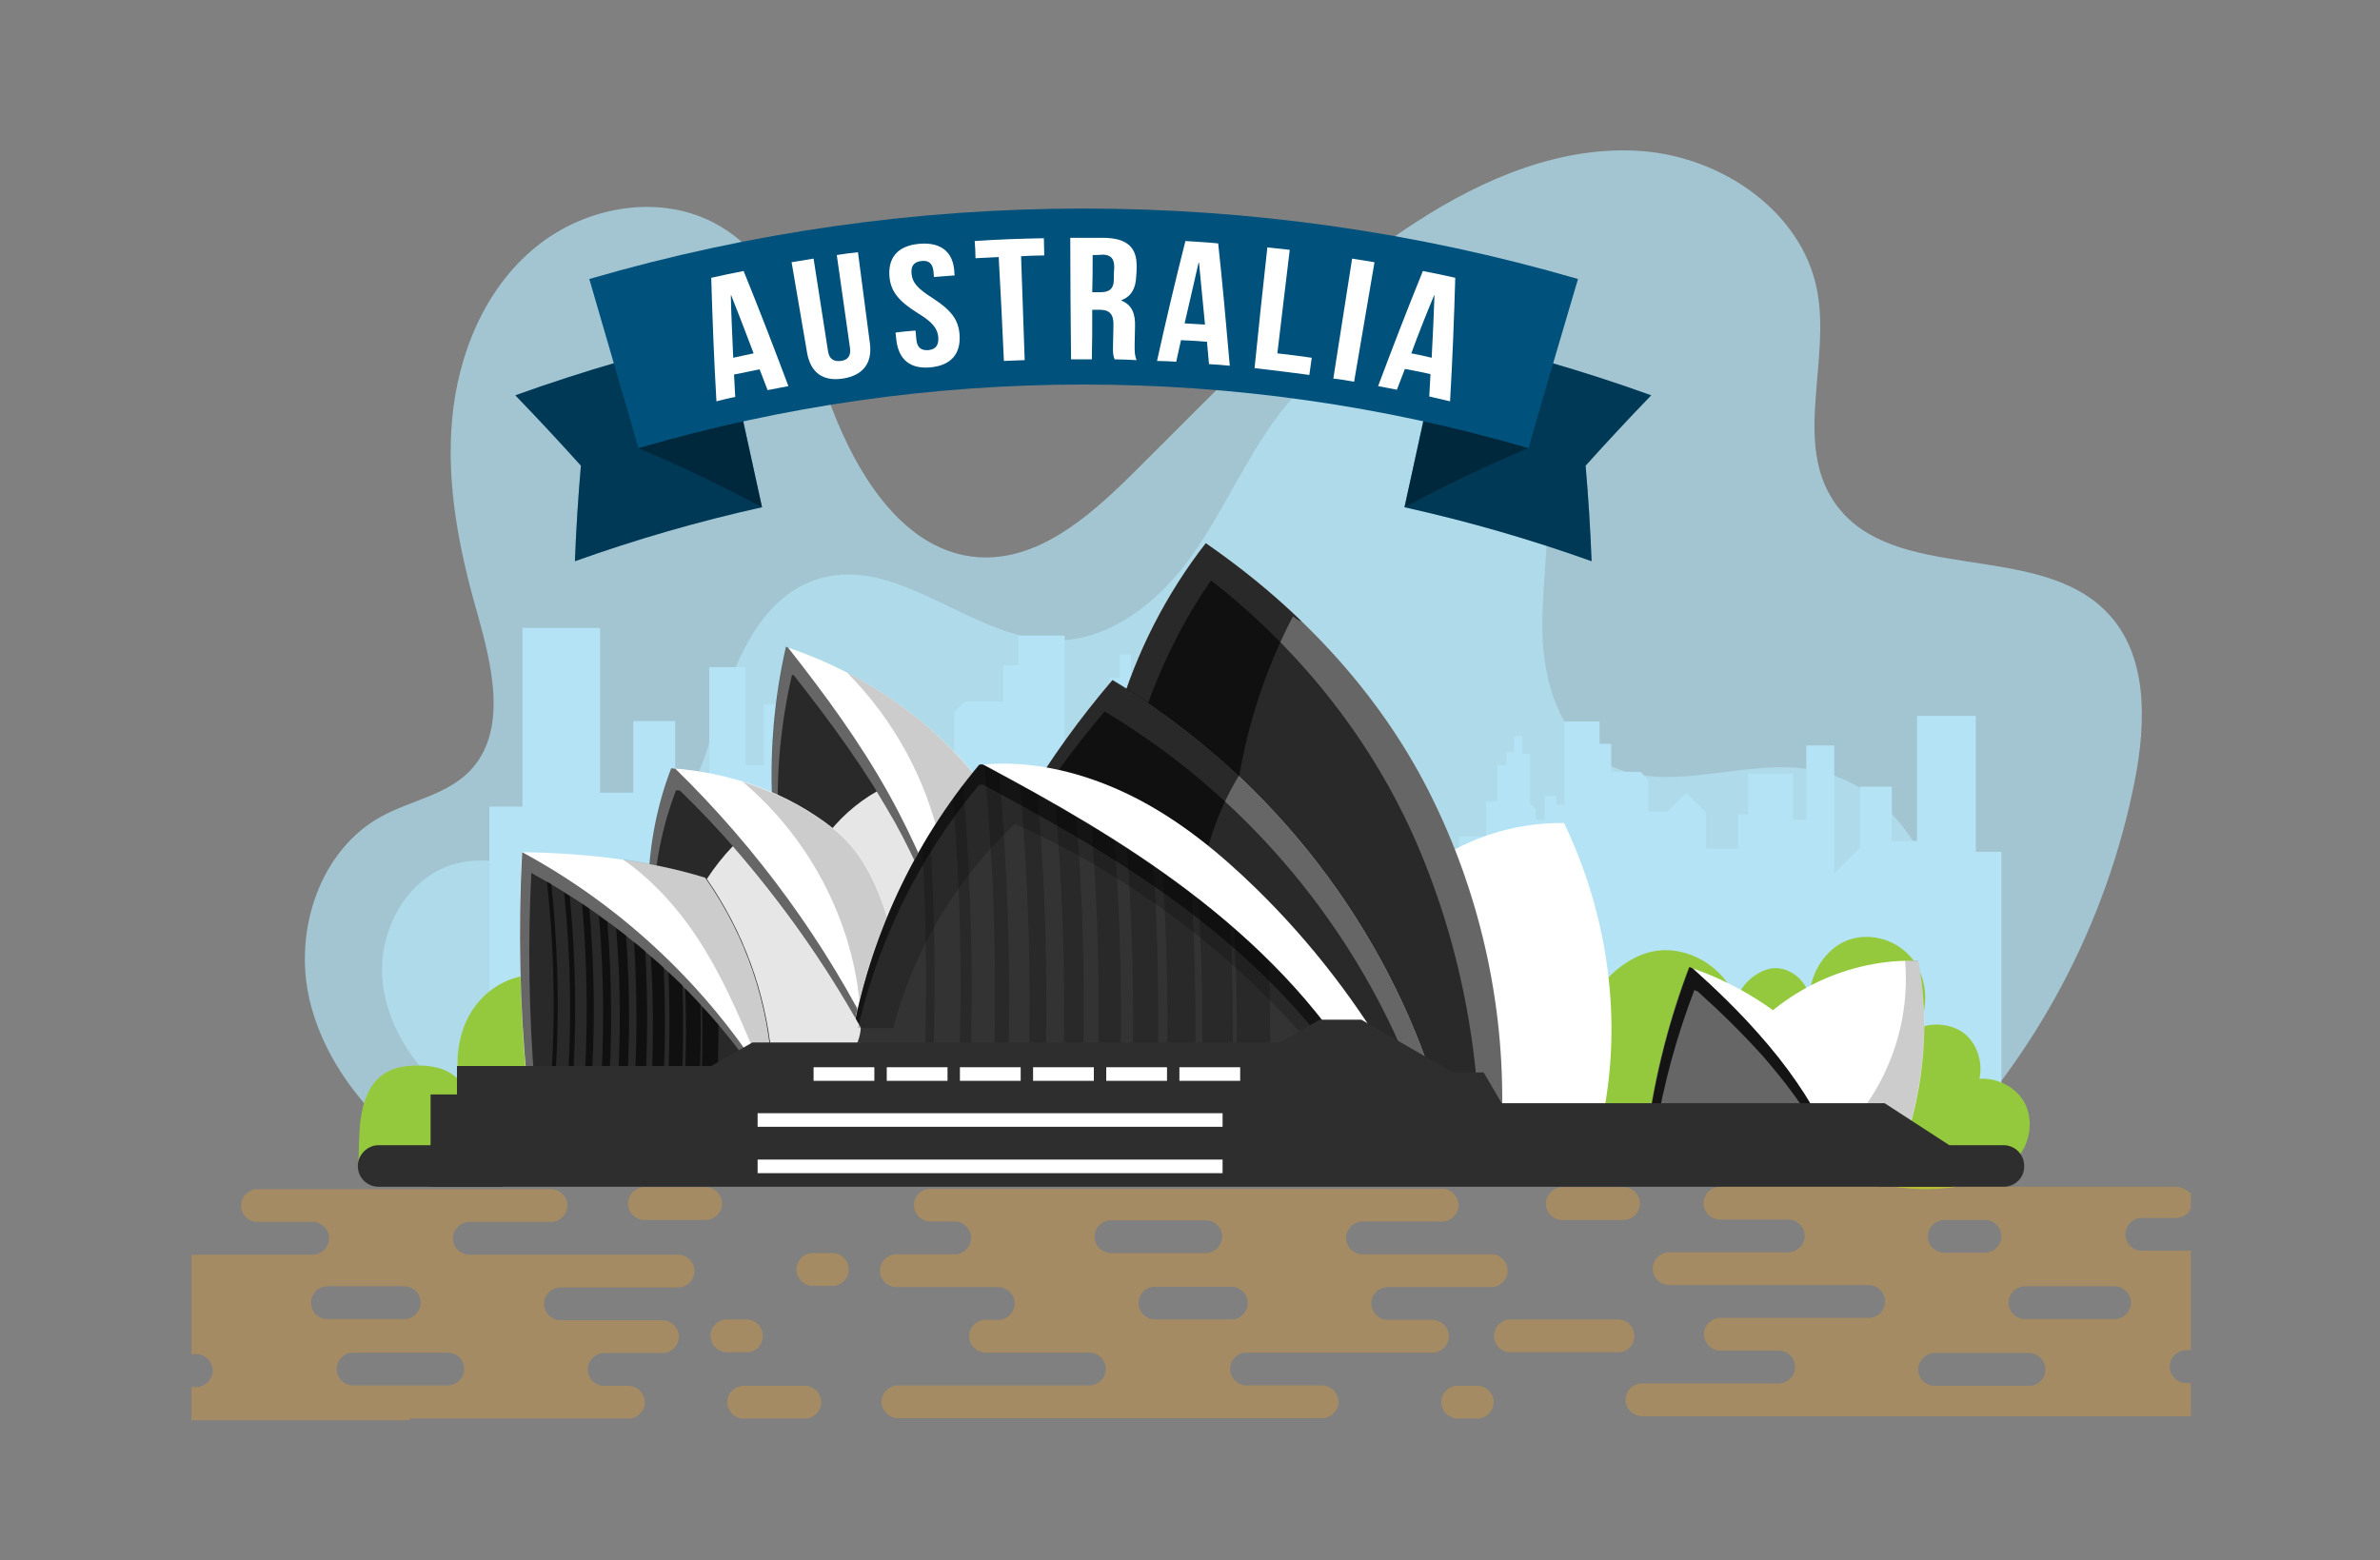<?xml version="1.0" encoding="utf-8"?>
<!-- Generator: Adobe Illustrator 24.3.0, SVG Export Plug-In . SVG Version: 6.00 Build 0)  -->
<svg version="1.1" id="Layer_1" xmlns="http://www.w3.org/2000/svg" xmlns:xlink="http://www.w3.org/1999/xlink" x="0px" y="0px"
	 viewBox="0 0 595.3 390.3" style="enable-background:new 0 0 595.3 390.3;" xml:space="preserve">
<rect x="0" y="0" width="595.3" height="390.3" fill="#808080" stroke="none"/>
<style type="text/css">
	.st0{opacity:0.7;fill:#B3E3F4;}
	.st1{fill:#B3E3F4;}
	.st2{fill:#95C93D;}
	.st3{fill:#FFFFFF;}
	.st4{opacity:0.6;}
	.st5{opacity:0.2;}
	.st6{opacity:0.1;}
	.st7{opacity:0.8;}
	.st8{fill:#2E2E2E;}
	.st9{opacity:0.3;}
	.st10{fill:#FAA61E;}
	.st11{fill:#00517B;}
</style>
<g>
	<path class="st0" d="M108.4,291.4c-14.5-10-27-24.2-31-41.4c-4-17.2,2.6-37.4,18.1-45.8c7.2-3.9,16-5.3,21.8-11.1
		c9.9-10,5.8-26.5,2-40c-4.5-15.7-7.7-32-6.2-48.3c1.5-16.3,8.2-32.6,20.8-42.9c12.6-10.4,31.5-13.7,45.7-5.6
		c16,9.1,21.9,28.7,28.5,45.9s18.3,35.9,36.6,37.2c14.8,1,27.4-9.9,37.9-20.2c22.8-22.5,44.8-46.4,71.7-63.7
		c16.8-10.9,36.4-19.2,56.4-17.7s40,15.1,43.8,34.8c3.4,17.7-5.9,38.1,4.3,53c14.2,20.9,50.9,9.4,68.3,27.7
		c10.2,10.6,9.7,27.4,6.9,41.8c-7,35.9-24.9,69.6-50.8,95.4C362.2,281.3,229.3,284.9,108.4,291.4z"/>
	<path class="st0" d="M113.3,274.9c9.3,7.5,20.5,12.2,31.5,16.8h267.7c20.9-2.4,41.6-4.2,61.6-4.3c7.8-17,14.3-35.3,12.5-53.9
		c-1.9-18.6-14.3-37.2-32.6-40.8c-17.7-3.5-37.7,7-53.2-2.2c-10.6-6.3-14.7-19.8-15-32.1c-0.3-12.3,2.2-24.7,0.9-37
		c-2-17.9-15.3-36.2-33.3-36.9c-13.6-0.5-25.8,8.8-33.9,19.7c-8.1,10.9-13.5,23.7-21.4,34.8c-7.9,11.1-19.6,20.8-33.2,21.2
		c-21,0.5-39.6-21.3-59.8-15.5c-15.3,4.4-21.8,22-26.4,37.2s-11.9,32.7-27.5,36c-12.2,2.6-24.9-4.9-36.9-1.9
		c-11.9,2.9-19.4,15.9-18.7,28.1C96.2,256.3,103.8,267.3,113.3,274.9z"/>
	<polygon class="st1" points="359.5,224.2 359.5,217.5 364.9,217.5 364.9,209.2 371.7,209.2 371.7,200.5 374.5,200.5 374.5,191.4 
		376.8,191.4 376.8,188.1 378.7,188.1 378.7,184.1 380.8,184.1 380.8,188.6 382.7,188.6 382.7,201 384.1,202.4 384.1,205.1 
		386.4,205.1 386.4,199.1 389.3,199.1 389.3,201.3 391.3,201.3 391.3,180.5 400.1,180.5 400.1,186.1 403,186.1 403,193.1 
		410.3,193.1 412.3,195.1 412.3,203 417.1,203 421.8,198.3 426.8,203.4 426.8,212.3 434.7,212.3 434.7,203.7 437.2,203.7 
		437.2,193.6 448.5,193.6 448.5,205.1 451.8,205.1 451.8,186.5 458.8,186.5 458.8,218.5 465.2,212.1 465.2,196.8 473.2,196.8 
		473.2,210.4 479.5,210.4 479.5,179.1 494.2,179.1 494.2,213.1 500.6,213.1 500.6,276.6 349.6,284 	"/>
	<polygon class="st1" points="308.2,216.5 308.2,207.7 301.1,207.7 301.1,196.7 292,196.7 292,185.4 288.4,185.4 288.4,173.3 
		285.3,173.3 285.3,169 282.9,169 282.9,163.7 280.1,163.7 280.1,169.6 277.6,169.6 277.6,185.9 275.7,187.8 275.7,191.4 
		272.7,191.4 272.7,183.5 268.9,183.5 268.9,186.3 266.3,186.3 266.3,159 254.7,159 254.7,166.4 250.9,166.4 250.9,175.5 
		241.3,175.5 238.6,178.2 238.6,188.6 232.3,188.6 226.2,182.4 219.5,189.1 219.5,200.9 209.1,200.9 209.1,189.6 205.8,189.6 
		205.8,176.2 191,176.2 191,191.4 186.5,191.4 186.5,166.9 177.4,166.9 177.4,209 168.9,200.6 168.9,180.4 158.4,180.4 158.4,198.3 
		150.1,198.3 150.1,157.1 130.7,157.1 130.7,201.8 122.4,201.8 122.4,285.6 321.2,295.3 	"/>
	<path class="st2" d="M89.5,291.7c1-4.7-2.3-23.6,12.4-25c4.6-0.4,9.5,0,12.8,3.4c-0.9-6.5,0.4-13.6,4.4-18.7
		c3.9-5.1,10.4-8.2,16.6-7.3c6.2,0.8,11.8,5.8,13.3,12.2c1.3-4.8,5.2-9.2,9.9-10c4.7-0.8,9.7,1.5,12.4,5.7
		c2.8-6.4,13.2-13.3,19.8-13.9c2.2-0.2,4.5,0,6.5,1.1c2,1.1,3.6,3,3.9,5.4c3.4-6,9.9-8.7,16.5-10c6.6-1.2,13.6,0.7,18.8,5.1
		c4,3.4,7,8.2,11.5,10.7c6,3.4,13.3,2.1,19.8,0c6.5-2.1,13-5.1,19.8-4.8c2.3-5,11.6-5.2,16.8-5.9c5.2-0.6,10.5,1,15.2,3.6
		c4.6,2.6,8.7,6.1,12.8,9.7c4-4.7,11.8-8,17.8-7.6s11.8,3.9,15.2,9.1c4-4.4,11.4-8.3,17.1-7.3c5.7,1.1,10.8,5.3,13.2,10.9
		c0.1-9.1,9.1-18.5,17.6-20.1c8.5-1.6,17.7,3.8,20.8,12.3c0.8-4.1,5.7-8.1,9.7-8.1c3.9,0,7.7,3.2,8.5,7.2c0.2-6.2,4.3-12.4,9.9-14.3
		c5.6-1.9,12.2,0.1,15.9,4.9c3.7,4.8,4.2,12.1,1.2,17.4c3.5-1.8,8.8-1.3,11.9,1.3c3.1,2.6,4.5,7.2,3.6,11.2c4.9-0.4,10.3,2.6,12,7.6
		c1.6,4.9-0.2,10.9-4.3,13.8c-21.5,15.4-51.9-2.1-77.5-6.9c-100.9-18.8-204.7,12.9-306.6,1.7C109.3,285.2,94.4,300.2,89.5,291.7z"/>
	<g>
		<path class="st3" d="M399.7,284.7c6.7-26.1,3.2-54.5-8.5-78.8c-12.8-0.2-25.6,4.1-35.6,12c0.2,12.5,1.7,24.4,3.4,36.9
			c1,7.5,2.4,15.3,6.8,21.5C372.3,285.7,389,288.9,399.7,284.7z"/>
		<path class="st3" d="M279.7,178.7c4.5-15.5,12-30.1,21.9-42.8c23.1,15.9,43,36.9,55.7,61.9c12.7,25,19.1,53.1,18.4,81.2
			c-6.9,3.1-16.5-0.3-22.7-4.7c-6.1-4.4-10.7-10.6-15.9-16.2c-6.5-7-14.1-12.9-20.7-19.8C300.2,221.4,289.2,200.1,279.7,178.7z"/>
		<path class="st4" d="M279.7,178.7c4.5-15.5,12-30.1,21.9-42.8c23.1,15.9,43,36.9,55.7,61.9c12.7,25,19.1,53.1,18.4,81.2
			c-6.9,3.1-16.5-0.3-22.7-4.7c-6.1-4.4-10.7-10.6-15.9-16.2c-6.5-7-14.1-12.9-20.7-19.8C300.2,221.4,289.2,200.1,279.7,178.7z"/>
		<path class="st4" d="M283.1,189.1c4.1-15.9,10.8-30.9,19.8-43.9c20.9,16.3,38.9,37.9,50.5,63.6c11.5,25.7,17.3,54.6,16.7,83.4
			c-6.3,3.2-15-0.3-20.5-4.8c-5.6-4.6-9.7-10.9-14.4-16.6c-5.9-7.2-12.8-13.3-18.8-20.4C301.7,233,291.7,211,283.1,189.1z"/>
		<path class="st4" d="M325.6,155.5c-7.4-7.2-15.5-13.7-24-19.6c-9.9,12.7-17.3,27.3-21.9,42.8c1.2,2.7,2.4,5.3,3.7,8
			c2.8,2.7,6.3,4.8,9.9,6.4c5,2.2,10.8,3.4,16.1,4.6c2.2-15.2,6.9-29.9,14-43.5C324.3,154.9,324.9,155.3,325.6,155.5z"/>
		<path class="st3" d="M358.3,269.8c-13.8-41.5-42.6-77.2-80.1-99.6c-8.1,9.5-15.4,19.6-21.8,30.3c17.1,21.3,40.9,36.7,63.7,51.7
			c6.2,4.1,12.5,8.2,19.5,10.4C345.2,264.3,353.5,266.6,358.3,269.8z"/>
		<path class="st4" d="M358.3,269.8c-13.8-41.5-42.6-77.2-80.1-99.6c-8.1,9.5-15.4,19.6-21.8,30.3c17.1,21.3,40.9,36.7,63.7,51.7
			c6.2,4.1,12.5,8.2,19.5,10.4C345.2,264.3,353.5,266.6,358.3,269.8z"/>
		<path class="st4" d="M356.4,277.6c-13.8-41.5-42.6-77.2-80.1-99.6c-8.1,9.5-15.4,19.6-21.8,30.3c17.1,21.3,40.9,36.7,63.7,51.7
			c6.2,4.1,12.5,8.2,19.5,10.4C343.3,272.2,351.6,274.5,356.4,277.6z"/>
		<path class="st4" d="M299.7,225.7c0.9-11.1,4.4-22.1,10.2-31.7c-9.6-9.1-20.2-17.1-31.6-23.9c-8.1,9.5-15.4,19.6-21.8,30.3
			c6.6,8.2,14.2,15.6,22.4,22.4C285.7,225,292.9,226,299.7,225.7z"/>
		<path class="st3" d="M250.5,203.1c-12.3-19.5-32-34-53.8-41.2c-3.1,13.5-4.2,27.5-3.3,41.3c4,4.3,6.8,10.1,9.2,15.5
			c2.4,5.4,4.8,10.9,8.6,15.3c3.8,4.5,9.4,7.8,15.3,7.4c5.6-0.3,10.6-4.1,13.7-8.7c3.1-4.7,4.6-10.2,5.8-15.7
			C247.2,211.4,248.6,208.4,250.5,203.1z"/>
		<path class="st5" d="M211.9,168.3c11.6,11.7,19.8,26.6,23.3,42.7c4.6-4.1,8.4-9,10.6-14.5C236.9,184.7,225.1,175.1,211.9,168.3z"
			/>
		<path class="st4" d="M238.5,234.9c-4.7-12.4-9.7-24.6-16.1-36.1c-7.2-13-16.1-25.1-25.3-36.8c-0.2-0.1-0.3-0.1-0.5-0.2
			c-3.1,13.5-4.2,27.5-3.3,41.3c4,4.3,6.8,10.1,9.2,15.5c2.4,5.4,4.8,10.9,8.6,15.3c3.8,4.5,9.4,7.8,15.3,7.4
			C231.2,241.1,235.4,238.5,238.5,234.9z"/>
		<path class="st4" d="M223.9,205.8c-7.2-13-16.1-25.1-25.3-36.8c-0.2-0.1-0.3-0.1-0.5-0.2c-2.7,11.7-3.9,23.7-3.5,35.6
			c3.4,4.1,5.9,9.4,8,14.2c2.4,5.4,4.8,10.9,8.6,15.3c3.8,4.5,9.4,7.8,15.3,7.4c4.2-0.3,8.1-2.5,11.1-5.5
			C233.6,225.6,229.2,215.5,223.9,205.8z"/>
		<path class="st3" d="M223.9,205.8c-1.5-2.6-3-5.2-4.6-7.8c-5.1,2.9-9.7,7-13.1,11.8c1.8,6.9,6.5,14.3,11.5,19.5
			c1,1,2.1,2.1,3.6,2.2c1.4,0.1,2.7-0.8,3.7-1.7c2.9-2.6,5-6,6-9.7C228.8,215.3,226.5,210.5,223.9,205.8z"/>
		<path class="st6" d="M223.9,205.8c-1.5-2.6-3-5.2-4.6-7.8c-5.1,2.9-9.7,7-13.1,11.8c1.8,6.9,6.5,14.3,11.5,19.5
			c1,1,2.1,2.1,3.6,2.2c1.4,0.1,2.7-0.8,3.7-1.7c2.9-2.6,5-6,6-9.7C228.8,215.3,226.5,210.5,223.9,205.8z"/>
		<path class="st3" d="M162.3,220.7c0.3-9.7,2.2-19.4,5.7-28.5c14.8,1.1,29,6,40.6,15.2c11.3,9,14.3,25.1,17.8,39.1
			c1,4.1-0.5,8.2-3.2,11.5c-4,4.8-9.8,8-16,8.8c-6.2,0.8-12.6-0.8-17.7-4.4c-3.9-2.8-6.9-6.6-9.7-10.5
			C173,242.4,161.9,232.5,162.3,220.7z"/>
		<path class="st5" d="M208.6,207.5c-6.8-5.4-14.6-9.3-22.8-11.9c17.4,14.7,28.6,36.7,29.5,59.5c4.5-3.4,8-7.9,10-13
			C222.1,229.2,218.7,215.5,208.6,207.5z"/>
		<path class="st4" d="M168.9,192.3c-0.3,0-0.7-0.1-1-0.1c-3.5,9.1-5.4,18.8-5.7,28.5c-0.3,11.7,10.7,21.7,17.5,31.2
			c2.8,3.9,5.8,7.7,9.7,10.5c5.1,3.6,11.5,5.2,17.7,4.4c4.4-0.6,8.7-2.4,12.2-5.1C206.6,235.9,189.5,212.4,168.9,192.3z"/>
		<g>
			<path class="st4" d="M162.3,222.4c0-0.6-0.1-1.1,0-1.7C162.3,221.3,162.3,221.9,162.3,222.4z"/>
			<path class="st4" d="M162.5,224.3c-0.1-0.5-0.2-1.1-0.2-1.6C162.4,223.2,162.4,223.8,162.5,224.3z"/>
			<path class="st4" d="M218.2,262.5c-12.5-23.9-28.8-45.9-48.1-64.7c-0.3,0-0.7-0.1-1-0.1c-3.5,9.1-5.4,18.8-5.7,28.5
				c0,0.6,0,1.1,0,1.7c3,8.7,11,16.5,16.4,24c2.8,3.9,5.8,7.7,9.7,10.5c5.1,3.6,11.5,5.2,17.7,4.4c4.4-0.6,8.7-2.4,12.2-5.1
				C219,262,218.6,262.3,218.2,262.5z"/>
			<path class="st4" d="M163.4,227.9c-0.4-1.1-0.7-2.3-0.9-3.4C162.8,225.6,163,226.8,163.4,227.9z"/>
		</g>
		<path class="st3" d="M434.9,261.5c10.5-13.6,27.7-21.8,44.9-21.1c2.8,14.6,1.6,30.2-3,44.4c-9.1-0.4-18.3-1.1-26.6-4.8
			C441.8,276.2,434.9,270.6,434.9,261.5z"/>
		<path class="st5" d="M476.5,240.4c1.4,15.6-4.4,31.8-15.5,42.8c5.2,1,10.5,1.3,15.8,1.5c4.5-14.2,5.8-29.7,3-44.4
			C478.6,240.3,477.5,240.3,476.5,240.4z"/>
		<path class="st3" d="M131.7,270.5c-1.7-19.1-2.1-38.2-1.2-57.3c15.1,0.2,31.5,1.9,45.9,6.4c10.3,14.7,15.9,31.4,16.8,49.3
			C174.4,276.7,151.1,276.9,131.7,270.5z"/>
		<path class="st5" d="M176.5,219.6c-6.6-2.1-13.6-3.6-20.7-4.6c6.2,4.3,11.6,9.9,16.1,16c7.7,10.5,12.8,22.6,17.8,34.7
			c1.1-1.3,2.1-2.6,3.1-3.9C190.8,246.6,185.4,232.3,176.5,219.6z"/>
		<path class="st4" d="M130.6,213.2c-1,19.1-0.6,38.3,1.2,57.3c15,5,32.3,5.9,48.1,2.6c3.6-1.5,6.9-3.2,10.1-5.2
			C175.1,245.1,154.5,226.1,130.6,213.2z"/>
		<path class="st4" d="M179.8,273.1c3.2-1.3,6.3-2.9,9.2-4.7c-14.5-20.7-33.9-37.9-56.1-50c-0.9,17.5-0.6,35.2,0.8,52.7
			C148.2,275.5,164.7,276.3,179.8,273.1z"/>
		<g class="st4">
			<path d="M154.3,274.8c0.8,0.1,1.6,0.1,2.3,0.1c1-13.6,1-27.2,0-40.8c-0.8-0.7-1.7-1.3-2.5-1.9
				C155.3,246.4,155.3,260.7,154.3,274.8z"/>
			<path d="M158.5,275c0.9,0,1.8,0,2.7,0c0.8-12.3,0.9-24.7,0.2-37c-0.9-0.8-1.9-1.6-2.8-2.3C159.4,248.8,159.4,261.9,158.5,275z"/>
			<path d="M150.1,274.5c0.7,0.1,1.3,0.1,2,0.2c1.1-14.7,1-29.4-0.2-44.1c-0.7-0.5-1.4-1-2.1-1.5
				C151.1,244.1,151.2,259.3,150.1,274.5z"/>
			<path d="M166.9,274.8c1.1-0.1,2.2-0.2,3.4-0.3c0.6-9.3,0.7-18.7,0.4-28c-1.1-1.1-2.3-2.2-3.5-3.3
				C167.6,253.7,167.5,264.3,166.9,274.8z"/>
			<path d="M162.7,275c1,0,2-0.1,3-0.1c0.7-10.9,0.8-21.9,0.3-32.8c-1-1-2.1-1.9-3.2-2.8C163.5,251.2,163.5,263.1,162.7,275z"/>
			<path d="M179.3,273.2c0.3-5.6,0.4-11.2,0.4-16.8c-1.3-1.6-2.7-3.1-4.1-4.6c0.2,7.4,0.1,14.7-0.3,22.1
				C176.6,273.7,178,273.4,179.3,273.2z"/>
			<path d="M137.7,272.2c0.3,0.1,0.7,0.2,1,0.2c1.3-17,1-34.2-0.8-51.2c-0.4-0.2-0.7-0.4-1.1-0.6C138.7,237.8,139,255.1,137.7,272.2
				z"/>
			<path d="M174.8,274c0.4-7.5,0.6-15.1,0.4-22.7c-1.2-1.3-2.5-2.7-3.8-4c0.3,9,0.2,18.1-0.3,27.1
				C172.3,274.3,173.6,274.2,174.8,274z"/>
			<path d="M141.8,273.2c0.4,0.1,0.9,0.2,1.3,0.2c1.2-16.4,1-32.9-0.6-49.2c-0.5-0.3-1-0.6-1.4-0.9
				C142.8,239.8,143.1,256.6,141.8,273.2z"/>
			<path d="M146,273.9c0.6,0.1,1.1,0.2,1.7,0.3c1.2-15.6,1.1-31.3-0.3-46.9c-0.6-0.4-1.2-0.8-1.8-1.2C147,242,147.1,258,146,273.9z"
				/>
		</g>
		<path class="st3" d="M212.9,260.1c4.4-25.2,15.6-49.1,31.9-68.7c13-1.5,26.5,1.9,38.2,7.7c11.7,5.8,22,14.2,31.3,23.3
			c13.8,13.5,25.6,28.9,35.2,45.7c-22.6,5.6-47-0.6-70.3-1.1c-11-0.2-22.1,0.7-33.1,0.7C235.2,267.7,223.2,264.1,212.9,260.1z"/>
		<path class="st7" d="M340.6,269.7c-10.9-18.4-26.4-33.9-43.6-46.9c-16-12.1-33.5-22.1-51.2-31.5c-0.3,0-0.6,0-0.9,0.1
			c-16.4,19.6-27.5,43.5-31.9,68.7c10.3,4,22.3,7.6,33.3,7.6s22.1-0.9,33.1-0.7C299.6,267.3,320.6,272.1,340.6,269.7z"/>
		<g class="st5">
			<path d="M242.7,267.6c0.8-23.7,0.2-47.5-1.8-71.2c-0.9,1.1-1.7,2.3-2.5,3.4c1.8,22.4,2.3,45,1.5,67.5
				C240.8,267.4,241.8,267.5,242.7,267.6z"/>
			<path d="M252.1,267.6c0.8-24.7,0-49.5-2.2-74.2c-1.2-0.7-2.5-1.3-3.7-2c2.4,25.3,3.2,50.8,2.4,76.2
				C249.8,267.7,250.9,267.7,252.1,267.6z"/>
			<path d="M278.8,210.3c-1.9-1.2-3.9-2.4-5.8-3.6c1.6,20.1,2.1,40.2,1.7,60.3c1.6,0,3.1,0,4.7,0c0.3,0,0.6,0,0.9,0
				C280.6,248.1,280.2,229.1,278.8,210.3z"/>
			<path d="M261.5,267.3c0.6-22.9,0-45.8-2-68.5c-1.5-0.8-2.9-1.6-4.4-2.5c2.1,23.6,2.9,47.4,2.2,71.2
				C258.7,267.4,260.1,267.4,261.5,267.3z"/>
			<path d="M231.3,265.8c0.7,0.2,1.4,0.3,2.1,0.4c0.7-19.2,0.4-38.5-0.8-57.7c-0.6,1-1.3,2.1-1.9,3.2
				C231.7,229.7,231.9,247.8,231.3,265.8z"/>
			<path d="M317.6,270c0.2-9.9,0.1-19.7-0.2-29.6c-2.8-2.8-5.7-5.5-8.7-8.1c0.6,12.3,0.8,24.7,0.6,37
				C312.1,269.6,314.9,269.8,317.6,270z"/>
			<path d="M308.3,269.2c0.2-12.6,0-25.1-0.5-37.7c-2.6-2.3-5.3-4.4-8-6.6c0.8,14.5,1.1,29,0.9,43.5
				C303.2,268.7,305.7,269,308.3,269.2z"/>
			<path d="M289.6,267.5c0.3-16.9,0-33.9-1.1-50.8c-2.2-1.5-4.4-3-6.6-4.4c1.3,18.2,1.8,36.5,1.4,54.8
				C285.4,267.2,287.5,267.3,289.6,267.5z"/>
			<path d="M298.9,268.3c0.3-14.9,0-29.8-0.8-44.6c-0.4-0.3-0.7-0.6-1.1-0.9c-2-1.5-4.1-3-6.2-4.5c1.1,16.4,1.4,32.9,1.1,49.4
				C294.3,267.9,296.6,268.1,298.9,268.3z"/>
			<path d="M270.9,267c0.5-20.9,0-41.8-1.7-62.6c-1.7-1-3.4-2-5.2-3c1.9,21.9,2.5,43.9,2,65.8C267.6,267.1,269.2,267,270.9,267z"/>
		</g>
		<path class="st4" d="M244.9,196.4c0.3,0,0.6-0.1,0.9-0.1c17.7,9.5,35.2,19.4,51.2,31.5c15.6,11.8,29.9,25.8,40.6,42.1
			c1-0.1,2-0.2,3-0.3c-10.9-18.4-26.4-33.9-43.6-46.9c-16-12.1-33.5-22.1-51.2-31.5c-0.3,0-0.6,0-0.9,0.1
			c-16.4,19.6-27.5,43.5-31.9,68.7c0.3,0.1,0.6,0.2,0.9,0.4C218.8,237,229.5,214.8,244.9,196.4z"/>
		<path class="st3" d="M412.2,282.6c1.8-13.9,5.3-27.6,10.4-40.6c18.7,6.3,35.2,19.8,43.5,37.7C449,287.8,429.4,290.5,412.2,282.6z"
			/>
		<path class="st4" d="M456.8,283.4c-4.4-9-10.3-17.3-17-24.8c-5.1-5.8-10.7-11.2-16.5-16.4c-0.3-0.1-0.5-0.2-0.8-0.3
			c-5,13.1-8.5,26.7-10.4,40.6C426.3,289.1,442.1,288.4,456.8,283.4z"/>
		<path class="st7" d="M423.8,247.7c0.3,0.1,0.5,0.2,0.8,0.3c5.8,5.2,11.3,10.6,16.5,16.4c5.3,6.1,10.2,12.6,14.2,19.6
			c0.5-0.2,1-0.3,1.6-0.5c-4.4-9-10.3-17.3-17-24.8c-5.1-5.8-10.7-11.2-16.5-16.4c-0.3-0.1-0.5-0.2-0.8-0.3
			c-5,13.1-8.5,26.7-10.4,40.6c0.6,0.3,1.3,0.6,1.9,0.8C416.1,271.2,419.4,259.2,423.8,247.7z"/>
		<path class="st3" d="M183.3,211.7c-2.4,2.5-4.6,5.3-6.5,8.2c9.2,13.3,14.6,28.2,16.2,44.1c1.4,0.4,2.9,0.6,4.3,0.6
			c2.5,0,4.9-0.5,7.3-1c3.2-0.7,6-0.7,9.1-1.4c1-1.5,1.5-3.3,1.6-5.1C206.3,240.9,195.5,225.7,183.3,211.7z"/>
		<path class="st6" d="M183.3,211.7c-2.4,2.5-4.6,5.3-6.5,8.2c9.2,13.3,14.6,28.2,16.2,44.1c1.4,0.4,2.9,0.6,4.3,0.6
			c2.5,0,4.9-0.5,7.3-1c3.2-0.7,6-0.7,9.1-1.4c1-1.5,1.5-3.3,1.6-5.1C206.3,240.9,195.5,225.7,183.3,211.7z"/>
		<path class="st5" d="M297,227.9c-16-12.1-33.5-22.1-51.2-31.5c-0.3,0-0.6,0-0.9,0.1c-14.6,17.5-25.1,38.5-30.3,60.7h8.8
			c5.1-19.4,15.8-37.4,30.5-51.1c28.5,12.8,54.9,32.5,75,56.5c0.7-0.7,1.2-1.5,1.6-2.3C321,248,309.4,237.3,297,227.9z"/>
		<polygon class="st8" points="107.7,296.9 107.7,273.8 114.3,273.8 114.3,266.7 177.9,266.7 188.2,260.8 320.2,260.8 330.1,255.1 
			340.5,255.1 363.4,268.3 371.1,268.3 375.6,276 471.4,276 488.2,286.9 488.2,296.9 		"/>
		<rect x="203.5" y="267" class="st3" width="15.2" height="3.4"/>
		<rect x="189.5" y="278.5" class="st3" width="116.3" height="3.4"/>
		<rect x="189.5" y="290.1" class="st3" width="116.3" height="3.4"/>
		<rect x="221.8" y="267" class="st3" width="15.2" height="3.4"/>
		<rect x="240.1" y="267" class="st3" width="15.2" height="3.4"/>
		<rect x="258.4" y="267" class="st3" width="15.2" height="3.4"/>
		<rect x="276.7" y="267" class="st3" width="15.2" height="3.4"/>
		<rect x="295" y="267" class="st3" width="15.2" height="3.4"/>
		<path class="st8" d="M94.7,286.5h31.1v10.4H94.7c-2.9,0-5.2-2.3-5.2-5.2l0,0C89.5,288.9,91.9,286.5,94.7,286.5z"/>
		<path class="st8" d="M501.2,296.9H470v-10.4h31.1c2.9,0,5.2,2.3,5.2,5.2l0,0C506.4,294.6,504,296.9,501.2,296.9z"/>
	</g>
</g>
<g class="st9">
	<g>
		<path class="st10" d="M180.6,301.1c0-2.3-1.9-4.1-4.1-4.1h-15.3c-2.3,0-4.1,1.9-4.1,4.1c0,2.3,1.9,4.1,4.1,4.1h15.3
			C178.7,305.2,180.6,303.4,180.6,301.1z"/>
		<path class="st10" d="M102.5,354.9h54.7c2.3,0,4.1-1.9,4.1-4.1s-1.9-4.1-4.1-4.1h-6.1c-2.3,0-4.1-1.9-4.1-4.1s1.9-4.1,4.1-4.1
			h14.6c2.3,0,4.1-1.9,4.1-4.1s-1.9-4.1-4.1-4.1h-25.5c-2.3,0-4.1-1.9-4.1-4.1c0-2.3,1.9-4.1,4.1-4.1h3.2h26.2
			c2.3,0,4.1-1.9,4.1-4.1c0-2.3-1.9-4.1-4.1-4.1h-26.2h-26c-2.3,0-4.1-1.9-4.1-4.1s1.9-4.1,4.1-4.1h20.4c2.3,0,4.1-1.9,4.1-4.1
			c0-2.3-1.9-4.1-4.1-4.1H64.4c-2.3,0-4.1,1.9-4.1,4.1c0,2.3,1.9,4.1,4.1,4.1h13.8c2.3,0,4.1,1.9,4.1,4.1s-1.9,4.1-4.1,4.1h-8.1
			H47.9v24.9h1.2c2.3,0,4.1,1.9,4.1,4.1s-1.9,4.1-4.1,4.1h-1.2v8.3h36H102.5z M116.1,342.5c0,2.3-1.9,4.1-4.1,4.1h-9.4H88.3
			c-2.3,0-4.1-1.9-4.1-4.1s1.9-4.1,4.1-4.1h1.9h2.2H112C114.3,338.4,116.1,340.2,116.1,342.5z M77.8,325.9c0-2.3,1.9-4.1,4.1-4.1
			h14.4h4.8c2.3,0,4.1,1.9,4.1,4.1c0,2.3-1.9,4.1-4.1,4.1h-8.6h-2.2h-8.3C79.6,330.1,77.8,328.2,77.8,325.9z"/>
		<path class="st10" d="M190.8,334.2c0-2.3-1.9-4.1-4.1-4.1h-4.9c-2.3,0-4.1,1.9-4.1,4.1s1.9,4.1,4.1,4.1h4.9
			C189,338.4,190.8,336.5,190.8,334.2z"/>
		<path class="st10" d="M201.3,346.7h-15.3c-2.3,0-4.1,1.9-4.1,4.1s1.9,4.1,4.1,4.1h15.3c2.3,0,4.1-1.9,4.1-4.1
			S203.6,346.7,201.3,346.7z"/>
		<path class="st10" d="M311.7,338.4h8.1h38.5c2.3,0,4.1-1.9,4.1-4.1s-1.9-4.1-4.1-4.1h-11.2c-2.3,0-4.1-1.9-4.1-4.1
			c0-2.3,1.9-4.1,4.1-4.1H373c2.3,0,4.1-1.9,4.1-4.1c0-2.3-1.9-4.1-4.1-4.1h-32.2c-2.3,0-4.1-1.9-4.1-4.1s1.9-4.1,4.1-4.1h19.9
			c2.3,0,4.1-1.9,4.1-4.1c0-2.3-1.9-4.1-4.1-4.1H306h-18.6h-54.7c-2.3,0-4.1,1.9-4.1,4.1c0,2.3,1.9,4.1,4.1,4.1h6.1
			c2.3,0,4.1,1.9,4.1,4.1s-1.9,4.1-4.1,4.1h-14.6c-2.3,0-4.1,1.9-4.1,4.1c0,2.3,1.9,4.1,4.1,4.1h25.5c2.3,0,4.1,1.9,4.1,4.1
			c0,2.3-1.9,4.1-4.1,4.1h-3.2c-2.3,0-4.1,1.9-4.1,4.1s1.9,4.1,4.1,4.1h26c2.3,0,4.1,1.9,4.1,4.1s-1.9,4.1-4.1,4.1h-15.2h-32.7
			c-2.3,0-4.1,1.9-4.1,4.1s1.9,4.1,4.1,4.1h32.7H298h32.7c2.3,0,4.1-1.9,4.1-4.1s-1.9-4.1-4.1-4.1h-18.9c-2.3,0-4.1-1.9-4.1-4.1
			S309.4,338.4,311.7,338.4z M273.8,309.4c0-2.3,1.9-4.1,4.1-4.1h9.4h14.3c2.3,0,4.1,1.9,4.1,4.1s-1.9,4.1-4.1,4.1h-1.9h-2.2H278
			C275.7,313.5,273.8,311.7,273.8,309.4z M288.9,330.1c-2.3,0-4.1-1.9-4.1-4.1c0-2.3,1.9-4.1,4.1-4.1h8.6h2.2h8.3
			c2.3,0,4.1,1.9,4.1,4.1c0,2.3-1.9,4.1-4.1,4.1H288.9z"/>
		<path class="st10" d="M408.8,334.2L408.8,334.2c0-2.3-1.9-4.1-4.1-4.1h-26.9c-2.3,0-4.1,1.9-4.1,4.1l0,0c0,2.3,1.9,4.1,4.1,4.1
			h26.9C407,338.4,408.8,336.5,408.8,334.2z"/>
		<path class="st10" d="M208.2,313.5h-4.9c-2.3,0-4.1,1.9-4.1,4.1s1.9,4.1,4.1,4.1h4.9c2.3,0,4.1-1.9,4.1-4.1
			S210.5,313.5,208.2,313.5z"/>
		<path class="st10" d="M390.8,305.2h15.3c2.3,0,4.1-1.9,4.1-4.1c0-2.3-1.9-4.1-4.1-4.1h-15.3c-2.3,0-4.1,1.9-4.1,4.1
			C386.6,303.4,388.5,305.2,390.8,305.2z"/>
		<path class="st10" d="M369.5,346.7h-4.9c-2.3,0-4.1,1.9-4.1,4.1s1.9,4.1,4.1,4.1h4.9c2.3,0,4.1-1.9,4.1-4.1
			S371.8,346.7,369.5,346.7z"/>
		<path class="st10" d="M544.2,296.9h-40.8H471h-40.8c-2.3,0-4.1,1.9-4.1,4.1c0,2.3,1.9,4.1,4.1,4.1h17.1c2.3,0,4.1,1.9,4.1,4.1
			s-1.9,4.1-4.1,4.1h-29.8c-2.3,0-4.1,1.9-4.1,4.1c0,2.3,1.9,4.1,4.1,4.1h49.9c2.3,0,4.1,1.9,4.1,4.1c0,2.3-1.9,4.1-4.1,4.1h-9.1
			h-28c-2.3,0-4.1,1.9-4.1,4.1s1.9,4.1,4.1,4.1h14.6c2.3,0,4.1,1.9,4.1,4.1s-1.9,4.1-4.1,4.1h-6.5h-27.7c-2.3,0-4.1,1.9-4.1,4.1
			s1.9,4.1,4.1,4.1h27.7h45.6h9.4h18.2h36.4v-8.3h-1.2c-2.3,0-4.1-1.9-4.1-4.1s1.9-4.1,4.1-4.1h1.2v-24.9h-12.3
			c-2.3,0-4.1-1.9-4.1-4.1s1.9-4.1,4.1-4.1h8.6c1.6,0,3.1-1,3.7-2.4v-3.6C547.3,297.9,545.9,296.9,544.2,296.9z M486.4,305.2h10.1
			c2.3,0,4.1,1.9,4.1,4.1s-1.9,4.1-4.1,4.1h-5.5c-0.1,0-0.1,0-0.2,0c-0.1,0-0.1,0-0.2,0h-4.3c-2.3,0-4.1-1.9-4.1-4.1
			S484.1,305.2,486.4,305.2z M491.1,321.8h-0.3c0.1,0,0.1,0,0.2,0C490.9,321.8,491,321.8,491.1,321.8z M507.6,346.7h-14.3h-9.4h0
			c-2.3,0-4.1-1.9-4.1-4.1s1.9-4.1,4.1-4.1h19.5h2.2h1.9c2.3,0,4.1,1.9,4.1,4.1S509.9,346.7,507.6,346.7z M533,325.9
			c0,2.3-1.9,4.1-4.1,4.1h-22.4c-2.3,0-4.1-1.9-4.1-4.1c0-2.3,1.9-4.1,4.1-4.1h22.4C531.1,321.8,533,323.7,533,325.9z"/>
	</g>
</g>
<g>
	<g>
		<g>
			<path class="st11" d="M398.1,140.4c-15.4-5.5-31-10-46.8-13.5c3.1-14.4,6.3-28.7,9.4-43.1c17.7,3.9,35.1,8.9,52.3,15.1
				c-5.6,5.8-11.1,11.7-16.4,17.6C397.3,124.5,397.8,132.5,398.1,140.4z"/>
			<path class="st9" d="M398.1,140.4c-15.4-5.5-31-10-46.8-13.5c3.1-14.4,6.3-28.7,9.4-43.1c17.7,3.9,35.1,8.9,52.3,15.1
				c-5.6,5.8-11.1,11.7-16.4,17.6C397.3,124.5,397.8,132.5,398.1,140.4z"/>
			<path class="st9" d="M382.3,112.1c-10.8,4.5-21.1,9.5-31,14.8c1.6-7.2,3.2-14.4,4.8-21.6C364.8,107.3,373.6,109.5,382.3,112.1z"
				/>
		</g>
		<g>
			<path class="st11" d="M143.8,140.4c15.4-5.5,31-10,46.8-13.5c-3.1-14.4-6.3-28.7-9.4-43.1c-17.7,3.9-35.1,8.9-52.3,15.1
				c5.6,5.8,11.1,11.7,16.4,17.6C144.6,124.5,144.1,132.5,143.8,140.4z"/>
			<path class="st9" d="M143.8,140.4c15.4-5.5,31-10,46.8-13.5c-3.1-14.4-6.3-28.7-9.4-43.1c-17.7,3.9-35.1,8.9-52.3,15.1
				c5.6,5.8,11.1,11.7,16.4,17.6C144.6,124.5,144.1,132.5,143.8,140.4z"/>
			<path class="st9" d="M159.6,112.1c10.8,4.5,21.1,9.5,31,14.8c-1.6-7.2-3.2-14.4-4.8-21.6C177.1,107.3,168.3,109.5,159.6,112.1z"
				/>
		</g>
		<path class="st11" d="M382.3,112.1c-72.7-21.2-149.9-21.2-222.6,0c-4.1-14.1-8.2-28.2-12.3-42.3c80.7-23.5,166.5-23.5,247.3,0
			C390.5,83.9,386.4,98,382.3,112.1z"/>
		<g>
			<path class="st3" d="M197.2,96.6c-1.7,0.3-3.5,0.7-5.2,1c-0.7-1.7-1.3-3.5-2-5.2c-2.1,0.4-4.3,0.9-6.4,1.3
				c0.1,1.9,0.2,3.7,0.3,5.6c-1.6,0.3-3.1,0.7-4.7,1.1c-0.6-10.3-1-20.5-1.3-30.9c2.7-0.6,5.4-1.2,8.1-1.7
				C189.9,77.4,193.6,87,197.2,96.6z M183.4,89.5c1.7-0.4,3.4-0.7,5.1-1.1c-1.8-4.8-3.7-9.7-5.6-14.5c0,0-0.1,0-0.1,0
				C182.9,79.2,183.2,84.4,183.4,89.5z"/>
			<path class="st3" d="M203.5,64.7c1.2,7.7,2.4,15.4,3.6,23.1c0.3,2.1,1.5,2.7,3.2,2.5c1.7-0.2,2.6-1.2,2.3-3.3
				c-1.1-7.7-2.2-15.5-3.3-23.2c1.8-0.3,3.5-0.5,5.3-0.7c1,7.6,2,15.3,3,22.9c0.6,4.8-1.7,7.9-6.7,8.7c-5.1,0.8-8.1-1.5-9-6.3
				c-1.3-7.6-2.6-15.2-3.9-22.8C199.8,65.3,201.7,65,203.5,64.7z"/>
			<path class="st3" d="M229.9,61c5.5-0.5,8.5,2.1,8.8,6.9c0,0.3,0,0.6,0.1,1c-1.7,0.1-3.5,0.3-5.2,0.4c0-0.4-0.1-0.8-0.1-1.3
				c-0.2-2.2-1.3-2.9-3-2.7c-1.8,0.2-2.7,1.1-2.5,3.2c0.2,2.2,1.5,3.7,5.3,6.1c4.8,3.1,6.4,5.5,6.7,9c0.4,4.9-2.1,7.8-7.2,8.3
				c-5.1,0.5-8-1.9-8.6-6.8c-0.1-0.6-0.1-1.2-0.2-1.9c1.7-0.2,3.3-0.4,5-0.5c0.1,0.7,0.1,1.4,0.2,2.2c0.2,2.2,1.3,2.8,3,2.7
				c1.7-0.2,2.6-1,2.5-3.2c-0.2-2.2-1.4-3.8-5.2-6.1c-4.8-3-6.6-5.4-7-8.8C222,64.6,224.4,61.5,229.9,61z"/>
			<path class="st3" d="M243.8,60.3c5.8-0.4,11.5-0.6,17.3-0.7c0,1.4,0.1,2.9,0.1,4.3c-1.9,0-3.9,0.1-5.8,0.2
				c0.3,8.7,0.6,17.3,0.9,26c-1.7,0.1-3.5,0.1-5.2,0.2c-0.4-8.7-0.8-17.3-1.3-26c-1.9,0.1-3.9,0.2-5.8,0.3
				C244,63.2,243.9,61.7,243.8,60.3z"/>
			<path class="st3" d="M278.8,89.9c-0.3-0.8-0.5-1.3-0.4-3.7c0-1.6,0.1-3.2,0.1-4.8c0.1-2.8-1-3.9-3.4-3.9c-0.6,0-1.2,0-1.9,0
				c0,4.1,0,8.2-0.1,12.4c-1.7,0-3.5,0-5.2,0c-0.1-10.1-0.2-20.3-0.2-30.4c2.8,0,5.6,0,8.5,0c5.8,0.1,8.2,2.5,8.1,7.2
				c0,0.8,0,1.6-0.1,2.4c-0.1,3.1-1.3,5.1-3.7,6c0,0,0,0.1,0,0.1c2.7,1.1,3.5,3.4,3.4,6.5c0,1.6-0.1,3.1-0.1,4.7
				c0,1.5,0,2.6,0.5,3.7C282.3,90,280.6,89.9,278.8,89.9z M273.3,63.8c0,3.1,0,6.2-0.1,9.3c0.7,0,1.4,0,2.1,0c2,0,3.3-0.7,3.3-3.2
				c0-1,0-2,0.1-3c0-2.2-0.8-3.1-2.8-3.2C275,63.8,274.1,63.8,273.3,63.8z"/>
			<path class="st3" d="M307.6,91.5c-1.7-0.2-3.5-0.3-5.2-0.4c-0.2-1.9-0.3-3.7-0.5-5.6c-2.2-0.2-4.3-0.3-6.5-0.4
				c-0.4,1.8-0.8,3.6-1.2,5.4c-1.6-0.1-3.2-0.2-4.8-0.2c2.2-10,4.6-20.1,7.1-30c2.7,0.2,5.5,0.3,8.2,0.6
				C305.8,71,306.7,81.2,307.6,91.5z M296.3,80.9c1.7,0.1,3.4,0.2,5.1,0.3c-0.5-5.2-1-10.3-1.5-15.5c0,0-0.1,0-0.1,0
				C298.6,70.8,297.5,75.9,296.3,80.9z"/>
			<path class="st3" d="M317,61.9c1.9,0.2,3.7,0.4,5.6,0.6c-1,8.6-2.1,17.2-3.1,25.9c2.9,0.3,5.7,0.7,8.6,1.1
				c-0.2,1.4-0.4,2.9-0.6,4.3c-4.6-0.6-9.1-1.2-13.7-1.7C314.8,82,315.9,71.9,317,61.9z"/>
			<path class="st3" d="M338.2,64.7c1.9,0.3,3.7,0.6,5.6,0.9c-1.7,10-3.4,20-5.1,29.9c-1.7-0.3-3.4-0.6-5.2-0.8
				C335.1,84.7,336.6,74.7,338.2,64.7z"/>
			<path class="st3" d="M362.7,100.4c-1.7-0.4-3.4-0.8-5.2-1.2c0.1-1.9,0.2-3.7,0.3-5.6c-2.1-0.5-4.3-0.9-6.4-1.3
				c-0.7,1.7-1.3,3.5-2,5.2c-1.6-0.3-3.1-0.6-4.7-0.9c3.6-9.6,7.3-19.2,11.2-28.8c2.7,0.5,5.4,1.1,8.1,1.7
				C363.7,79.8,363.3,90.1,362.7,100.4z M353,88.4c1.7,0.3,3.4,0.7,5.1,1.1c0.3-5.2,0.5-10.4,0.7-15.6c0,0-0.1,0-0.1,0
				C356.7,78.7,354.8,83.5,353,88.4z"/>
		</g>
	</g>
</g>
</svg>
